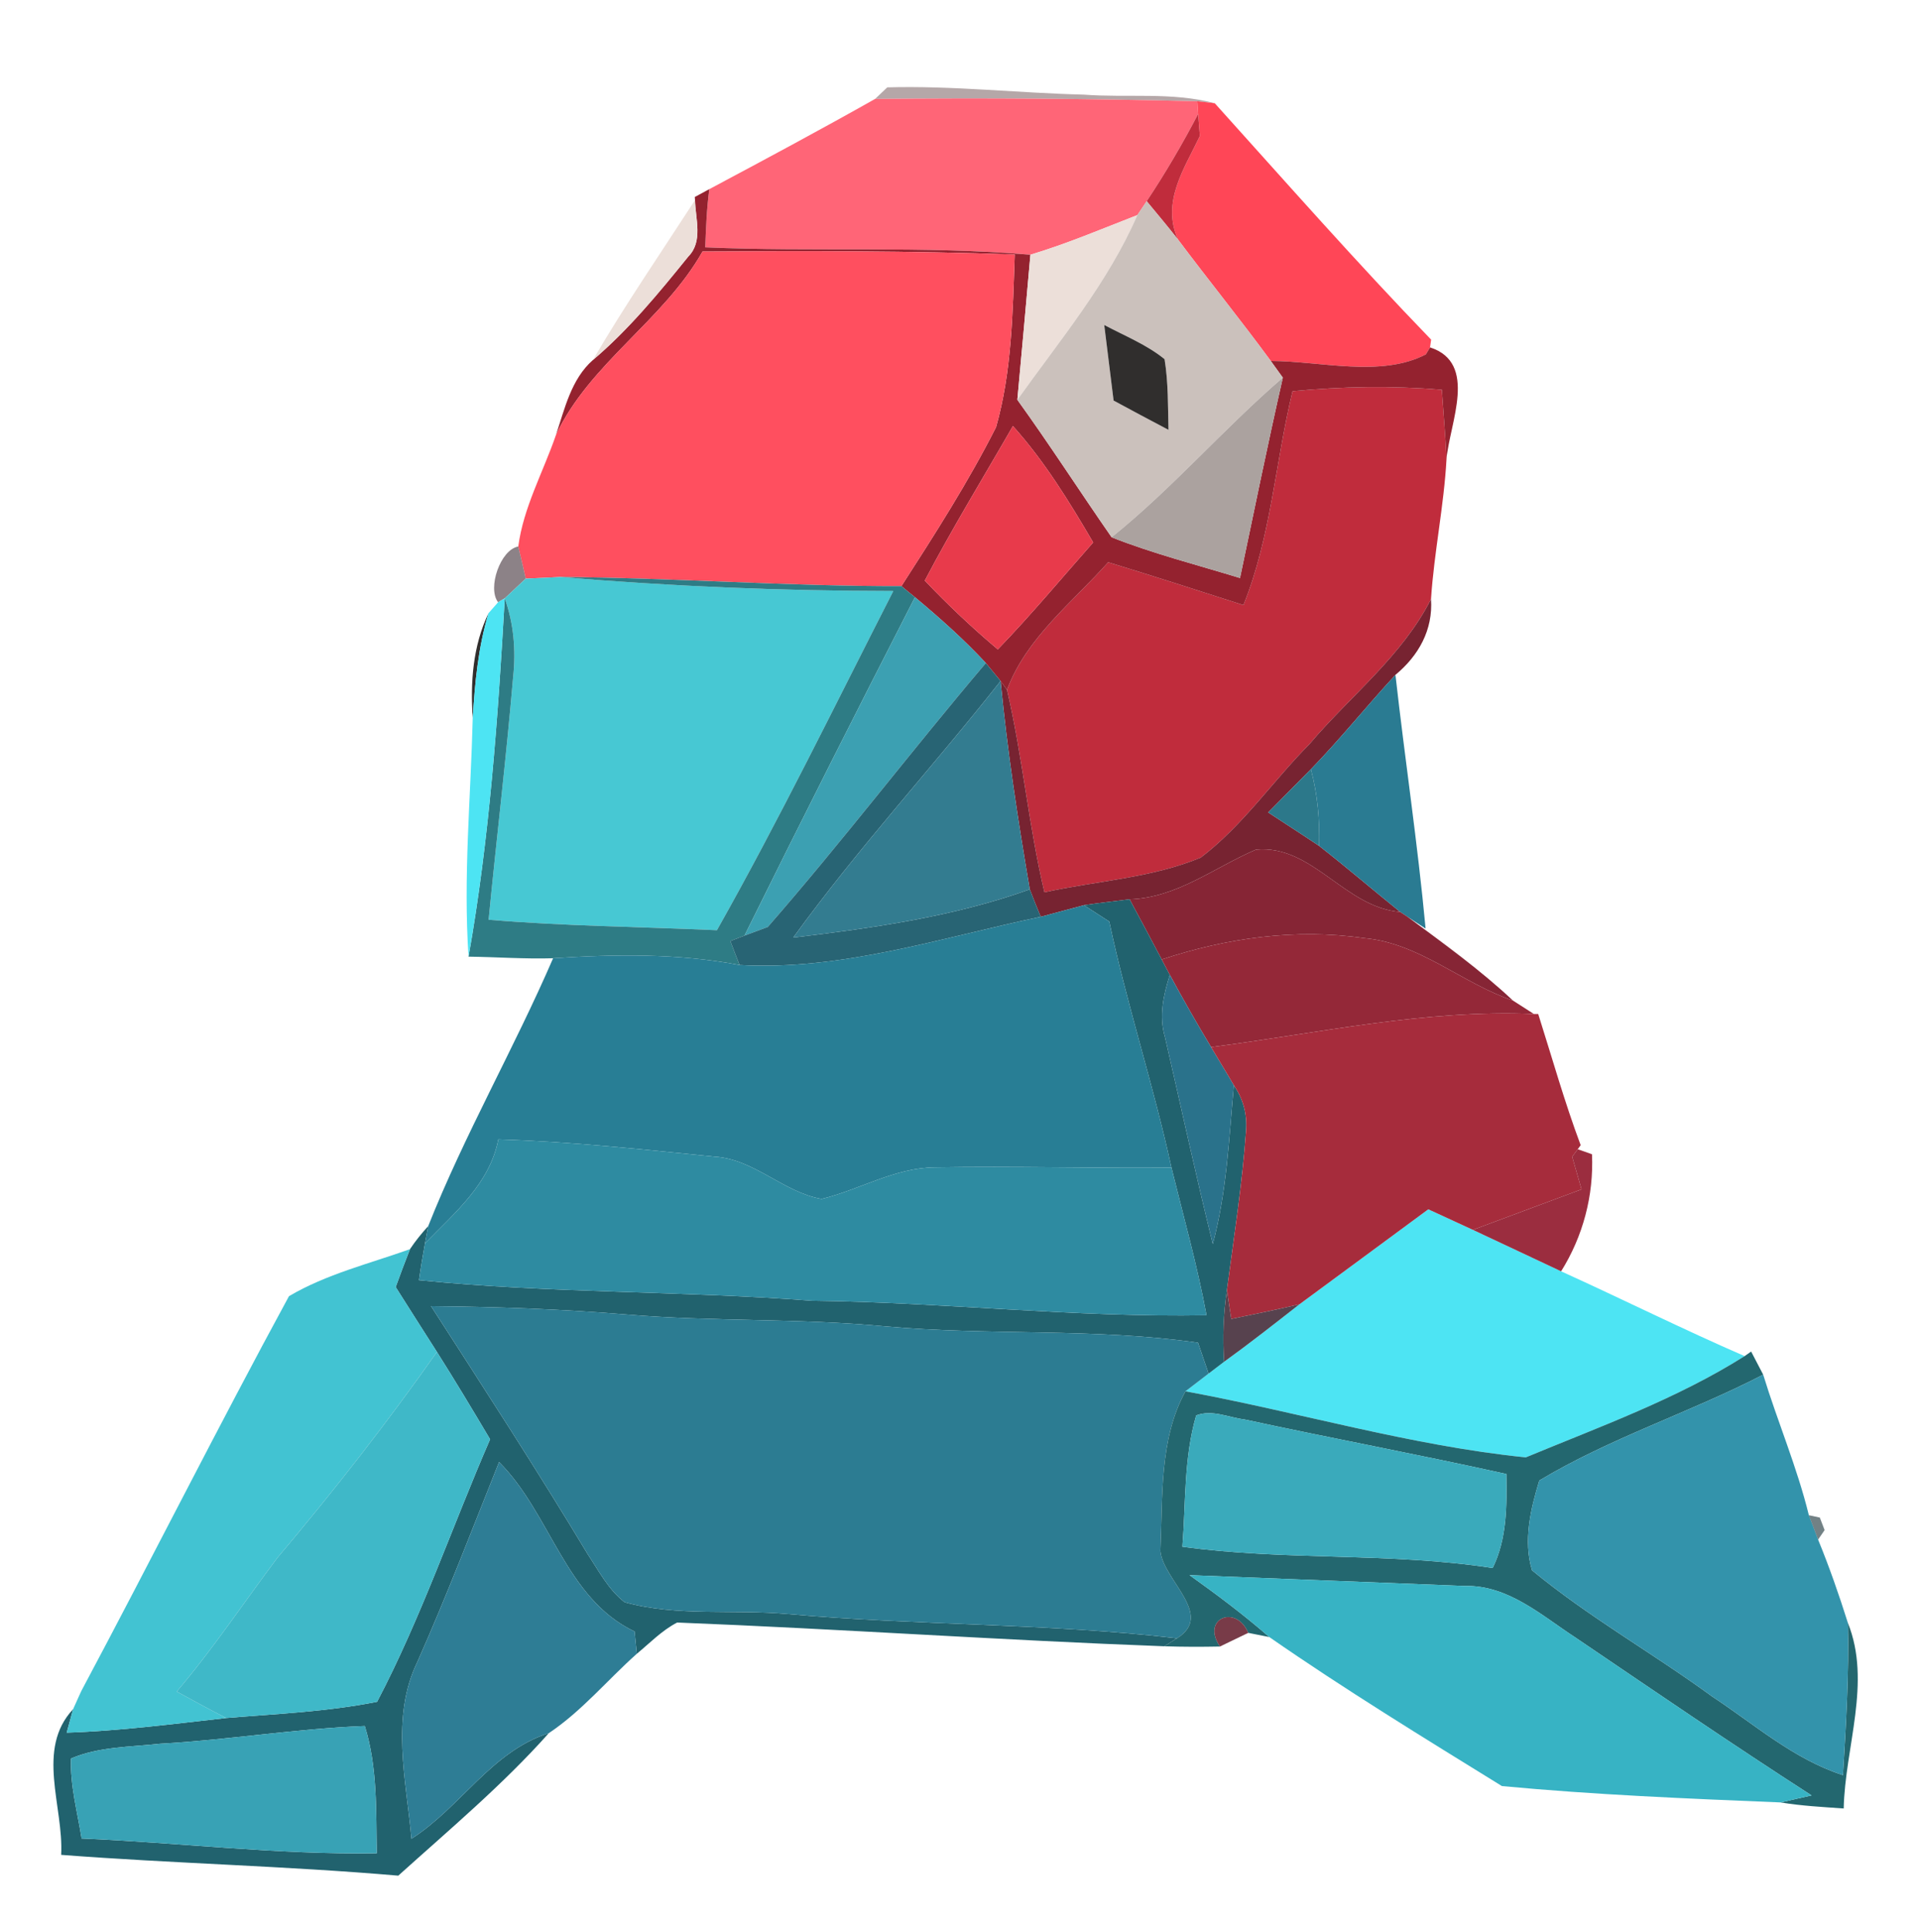 <?xml version="1.0" encoding="UTF-8" ?>
<!DOCTYPE svg PUBLIC "-//W3C//DTD SVG 1.1//EN" "http://www.w3.org/Graphics/SVG/1.1/DTD/svg11.dtd">
<svg width="156pt" height="157pt" viewBox="0 0 156 157" version="1.1" xmlns="http://www.w3.org/2000/svg">
<g id="#3811145f">
<path fill="#381114" opacity="0.37" d=" M 71.10 8.04 C 71.35 7.80 71.85 7.33 72.09 7.10 C 77.41 6.95 82.73 7.56 88.05 7.69 C 91.60 7.96 95.22 7.46 98.70 8.39 C 98.35 8.35 97.64 8.27 97.28 8.23 C 88.56 8.01 79.83 7.95 71.10 8.04 Z" />
</g>
<g id="#ff6577ff">
<path fill="#ff6577" opacity="1.00" d=" M 57.63 15.37 C 62.14 12.97 66.65 10.55 71.10 8.04 C 79.83 7.95 88.56 8.01 97.28 8.23 L 97.35 9.26 C 96.08 11.69 94.69 14.06 93.17 16.35 C 92.98 16.63 92.60 17.20 92.41 17.48 C 89.53 18.60 86.68 19.81 83.72 20.70 C 74.93 19.96 66.11 20.48 57.30 20.10 C 57.36 18.52 57.42 16.94 57.63 15.37 Z" />
</g>
<g id="#ff4657ff">
<path fill="#ff4657" opacity="1.00" d=" M 97.28 8.23 C 97.64 8.27 98.35 8.35 98.70 8.39 C 104.51 14.84 110.25 21.36 116.28 27.60 L 116.19 28.23 L 115.85 28.80 C 112.20 30.69 107.36 29.35 103.25 29.33 C 100.80 25.99 98.19 22.77 95.71 19.46 C 94.34 16.41 96.23 13.70 97.49 11.05 C 97.46 10.60 97.39 9.70 97.35 9.26 L 97.28 8.23 Z" />
</g>
<g id="#c02c3cff">
<path fill="#c02c3c" opacity="1.00" d=" M 93.17 16.35 C 94.69 14.06 96.08 11.69 97.35 9.26 C 97.39 9.70 97.46 10.60 97.49 11.05 C 96.23 13.70 94.34 16.41 95.71 19.46 C 94.88 18.40 94.02 17.38 93.17 16.35 Z" />
<path fill="#c02c3c" opacity="1.00" d=" M 105.02 31.79 C 109.05 31.40 113.11 31.34 117.15 31.67 C 117.28 33.54 117.44 35.42 117.53 37.30 C 117.32 41.11 116.52 44.87 116.27 48.68 C 113.93 53.32 109.71 56.55 106.40 60.46 C 103.41 63.48 100.97 67.10 97.56 69.69 C 93.54 71.36 89.08 71.58 84.86 72.51 C 83.57 67.08 83.09 61.49 81.82 56.06 C 83.40 51.82 87.12 48.97 90.04 45.69 C 93.71 46.81 97.37 47.99 101.03 49.17 C 103.27 43.61 103.62 37.57 105.02 31.79 Z" />
</g>
<g id="#94222fff">
<path fill="#94222f" opacity="1.00" d=" M 56.45 16.01 C 56.75 15.85 57.33 15.53 57.63 15.37 C 57.42 16.94 57.36 18.52 57.30 20.10 C 66.11 20.48 74.93 19.96 83.72 20.70 C 83.37 24.63 83.03 28.56 82.66 32.49 C 85.30 36.15 87.74 39.95 90.32 43.66 C 93.71 45.00 97.26 45.90 100.75 46.97 C 101.89 41.53 103.00 36.10 104.23 30.69 C 103.98 30.35 103.49 29.67 103.25 29.33 C 107.36 29.35 112.20 30.69 115.85 28.80 L 116.19 28.23 C 120.12 29.50 117.78 34.38 117.53 37.30 C 117.44 35.42 117.28 33.54 117.15 31.67 C 113.11 31.34 109.05 31.40 105.02 31.79 C 103.62 37.57 103.27 43.61 101.03 49.17 C 97.37 47.99 93.71 46.81 90.04 45.69 C 87.12 48.97 83.40 51.82 81.82 56.06 L 81.30 55.34 C 81.00 54.97 80.40 54.24 80.10 53.88 C 78.32 51.96 76.35 50.21 74.34 48.53 C 74.06 48.31 73.52 47.86 73.24 47.63 C 75.95 43.42 78.67 39.18 80.93 34.71 C 82.22 30.17 82.28 25.37 82.45 20.68 C 74.00 20.38 65.53 20.39 57.08 20.44 C 53.90 26.06 47.93 29.49 45.17 35.35 C 45.88 33.22 46.41 30.81 48.17 29.26 C 51.09 26.78 53.53 23.81 55.93 20.84 C 57.14 19.61 56.50 17.77 56.47 16.26 L 56.45 16.01 M 82.30 34.62 C 79.90 38.80 77.38 42.91 75.14 47.18 C 77.01 49.15 78.99 51.02 81.07 52.77 C 83.77 49.98 86.25 46.99 88.82 44.08 C 86.88 40.77 84.87 37.48 82.30 34.62 Z" />
</g>
<g id="#ecdfd9ff">
<path fill="#ecdfd9" opacity="1.00" d=" M 56.47 16.26 C 56.50 17.77 57.14 19.61 55.93 20.84 C 53.53 23.81 51.09 26.78 48.17 29.26 C 50.76 24.82 53.68 20.57 56.47 16.26 Z" />
<path fill="#ecdfd9" opacity="1.00" d=" M 83.72 20.70 C 86.68 19.81 89.53 18.60 92.41 17.48 C 90.01 22.99 86.12 27.64 82.66 32.49 C 83.03 28.56 83.37 24.63 83.72 20.70 Z" />
</g>
<g id="#cbc1bcff">
<path fill="#cbc1bc" opacity="1.00" d=" M 92.41 17.48 C 92.60 17.20 92.98 16.63 93.17 16.35 C 94.02 17.38 94.88 18.40 95.71 19.46 C 98.19 22.77 100.80 25.99 103.25 29.33 C 103.49 29.67 103.98 30.35 104.23 30.69 C 99.42 34.83 95.27 39.68 90.32 43.66 C 87.74 39.95 85.30 36.15 82.66 32.49 C 86.12 27.64 90.01 22.99 92.41 17.48 M 89.72 26.41 C 89.97 28.45 90.23 30.50 90.48 32.55 C 91.96 33.35 93.45 34.15 94.94 34.93 C 94.89 33.02 94.93 31.09 94.62 29.19 C 93.16 28.00 91.37 27.29 89.72 26.41 Z" />
</g>
<g id="#ff4f5fff">
<path fill="#ff4f5f" opacity="1.00" d=" M 57.08 20.44 C 65.53 20.39 74.00 20.38 82.45 20.68 C 82.28 25.37 82.22 30.17 80.93 34.71 C 78.67 39.18 75.95 43.42 73.24 47.63 C 63.99 47.65 54.76 46.95 45.52 46.89 C 44.82 46.93 43.42 46.99 42.72 47.02 C 42.52 46.15 42.32 45.28 42.11 44.41 C 42.52 41.25 44.14 38.35 45.17 35.35 C 47.93 29.49 53.90 26.06 57.08 20.44 Z" />
</g>
<g id="#302e2dff">
<path fill="#302e2d" opacity="1.00" d=" M 89.72 26.41 C 91.37 27.29 93.16 28.00 94.62 29.19 C 94.93 31.09 94.89 33.02 94.94 34.93 C 93.45 34.15 91.96 33.35 90.48 32.55 C 90.23 30.50 89.97 28.45 89.72 26.41 Z" />
<path fill="#302e2d" opacity="1.00" d=" M 38.41 58.35 C 38.21 55.44 38.42 52.49 39.69 49.83 C 38.86 52.59 38.58 55.48 38.41 58.35 Z" />
</g>
<g id="#aba29fff">
<path fill="#aba29f" opacity="1.00" d=" M 90.32 43.66 C 95.27 39.68 99.42 34.83 104.23 30.69 C 103.00 36.10 101.89 41.53 100.75 46.97 C 97.26 45.90 93.71 45.00 90.32 43.66 Z" />
</g>
<g id="#e83a4bff">
<path fill="#e83a4b" opacity="1.00" d=" M 82.30 34.62 C 84.87 37.48 86.88 40.77 88.82 44.08 C 86.25 46.99 83.77 49.98 81.07 52.77 C 78.99 51.02 77.01 49.15 75.14 47.18 C 77.38 42.91 79.90 38.80 82.30 34.62 Z" />
</g>
<g id="#6b5e64c5">
<path fill="#6b5e64" opacity="0.77" d=" M 40.47 48.94 C 39.58 47.79 40.66 44.66 42.11 44.41 C 42.32 45.28 42.52 46.15 42.72 47.02 C 42.15 47.55 41.57 48.09 41.01 48.62 L 40.47 48.94 Z" />
</g>
<g id="#47c8d3ff">
<path fill="#47c8d3" opacity="1.00" d=" M 42.72 47.02 C 43.42 46.99 44.82 46.93 45.52 46.89 C 54.51 47.65 63.55 48.02 72.58 48.03 C 67.87 57.25 63.34 66.57 58.25 75.59 C 52.06 75.31 45.87 75.26 39.70 74.74 C 40.34 68.17 41.13 61.61 41.69 55.03 C 41.93 52.86 41.74 50.68 41.01 48.62 C 41.57 48.09 42.15 47.55 42.72 47.02 Z" />
</g>
<g id="#2e7c85ff">
<path fill="#2e7c85" opacity="1.00" d=" M 45.52 46.89 C 54.76 46.95 63.99 47.65 73.24 47.63 C 73.52 47.86 74.06 48.31 74.34 48.53 C 69.66 57.67 65.03 66.83 60.49 76.03 C 60.20 76.14 59.62 76.36 59.34 76.47 C 59.52 76.96 59.90 77.93 60.09 78.42 C 55.09 77.46 49.99 77.54 44.94 77.87 C 42.65 77.94 40.36 77.77 38.07 77.74 C 39.77 68.13 40.46 58.35 41.01 48.62 C 41.74 50.68 41.93 52.86 41.69 55.03 C 41.13 61.61 40.34 68.17 39.70 74.74 C 45.87 75.26 52.06 75.31 58.25 75.59 C 63.34 66.57 67.87 57.25 72.58 48.03 C 63.55 48.02 54.51 47.65 45.52 46.89 Z" />
</g>
<g id="#4de4f3ff">
<path fill="#4de4f3" opacity="1.00" d=" M 40.47 48.94 L 41.01 48.62 C 40.46 58.35 39.77 68.13 38.07 77.74 C 37.63 71.28 38.25 64.80 38.41 58.35 C 38.58 55.48 38.86 52.59 39.69 49.83 L 40.47 48.94 Z" />
<path fill="#4de4f3" opacity="1.00" d=" M 105.58 105.99 C 109.07 103.41 112.57 100.85 116.05 98.27 C 117.25 98.82 118.46 99.38 119.67 99.94 C 122.06 101.05 124.44 102.19 126.84 103.31 C 131.82 105.57 136.73 108.02 141.75 110.20 C 136.24 113.68 129.98 115.94 123.97 118.43 C 114.67 117.49 105.54 114.76 96.32 113.06 C 96.79 112.70 97.73 111.98 98.20 111.62 C 98.51 111.38 99.14 110.90 99.46 110.66 C 101.54 109.16 103.56 107.57 105.58 105.99 Z" />
</g>
<g id="#3ca0b2ff">
<path fill="#3ca0b2" opacity="1.00" d=" M 74.34 48.53 C 76.35 50.21 78.32 51.96 80.10 53.88 C 74.10 60.95 68.47 68.35 62.38 75.33 C 61.90 75.51 60.96 75.85 60.49 76.03 C 65.03 66.83 69.66 57.67 74.34 48.53 Z" />
</g>
<g id="#772331fc">
<path fill="#772331" opacity="1.00" d=" M 106.40 60.46 C 109.71 56.55 113.93 53.32 116.27 48.68 C 116.44 51.19 115.26 53.28 113.38 54.84 C 111.05 57.36 108.90 60.05 106.51 62.51 C 105.35 63.68 104.19 64.85 103.04 66.02 C 104.42 66.93 105.81 67.82 107.18 68.74 C 109.41 70.48 111.56 72.33 113.77 74.11 C 109.25 73.74 106.64 68.62 102.05 69.04 C 98.66 70.49 95.63 72.96 91.78 73.08 C 90.54 73.24 89.30 73.37 88.07 73.56 C 87.19 73.80 85.44 74.26 84.56 74.50 C 84.25 73.76 83.96 73.02 83.67 72.27 C 82.71 66.66 81.84 61.01 81.30 55.34 L 81.82 56.06 C 83.09 61.49 83.57 67.08 84.86 72.51 C 89.08 71.58 93.54 71.36 97.56 69.69 C 100.97 67.10 103.41 63.48 106.40 60.46 Z" />
</g>
<g id="#286474ff">
<path fill="#286474" opacity="1.00" d=" M 80.10 53.88 C 80.40 54.24 81.00 54.97 81.30 55.34 C 75.77 62.36 69.69 68.95 64.45 76.19 C 70.93 75.41 77.50 74.49 83.67 72.27 C 83.96 73.02 84.25 73.76 84.56 74.50 C 76.51 76.19 68.38 78.89 60.09 78.42 C 59.90 77.93 59.52 76.96 59.34 76.47 C 59.62 76.36 60.20 76.14 60.49 76.03 C 60.96 75.85 61.90 75.51 62.38 75.33 C 68.47 68.35 74.10 60.95 80.10 53.88 Z" />
</g>
<g id="#2a7b92ff">
<path fill="#2a7b92" opacity="1.00" d=" M 106.51 62.51 C 108.90 60.05 111.05 57.36 113.38 54.84 C 114.15 61.72 115.19 68.57 115.83 75.46 L 114.36 74.50 L 113.77 74.11 C 111.56 72.33 109.41 70.48 107.18 68.74 C 107.24 66.64 107.05 64.54 106.51 62.51 Z" />
</g>
<g id="#337c90ff">
<path fill="#337c90" opacity="1.00" d=" M 64.45 76.19 C 69.69 68.95 75.77 62.36 81.30 55.34 C 81.84 61.01 82.71 66.66 83.67 72.27 C 77.50 74.49 70.93 75.41 64.45 76.19 Z" />
</g>
<g id="#2c788aff">
<path fill="#2c788a" opacity="1.00" d=" M 103.04 66.02 C 104.19 64.85 105.35 63.68 106.51 62.51 C 107.05 64.54 107.24 66.64 107.18 68.74 C 105.81 67.82 104.42 66.93 103.04 66.02 Z" />
</g>
<g id="#862535ff">
<path fill="#862535" opacity="1.00" d=" M 91.78 73.08 C 95.63 72.96 98.66 70.49 102.05 69.04 C 106.64 68.62 109.25 73.74 113.77 74.11 L 114.36 74.50 C 117.29 76.67 120.27 78.81 122.93 81.31 C 118.76 79.89 115.32 76.62 110.81 76.23 C 105.28 75.43 99.66 76.22 94.39 77.97 C 93.53 76.33 92.65 74.70 91.78 73.08 Z" />
</g>
<g id="#21626eff">
<path fill="#21626e" opacity="1.00" d=" M 88.07 73.56 C 89.30 73.37 90.54 73.24 91.78 73.08 C 92.65 74.70 93.53 76.33 94.39 77.97 C 94.55 78.28 94.88 78.91 95.05 79.22 C 94.53 80.85 94.15 82.57 94.65 84.26 C 95.94 89.87 97.16 95.50 98.54 101.09 C 99.67 96.88 99.86 92.51 100.25 88.19 C 101.02 89.33 101.35 90.56 101.24 91.91 C 100.93 96.23 100.26 100.52 99.69 104.81 C 99.40 106.75 99.33 108.71 99.46 110.66 C 99.14 110.90 98.51 111.38 98.20 111.62 C 97.91 110.78 97.62 109.95 97.34 109.11 C 88.91 107.90 80.36 108.55 71.90 107.78 C 64.92 107.11 57.91 107.41 50.93 106.82 C 45.64 106.38 40.33 106.19 35.02 106.14 C 39.33 112.83 43.67 119.51 47.77 126.33 C 48.67 127.68 49.44 129.19 50.75 130.20 C 55.05 131.39 59.60 130.76 64.00 131.16 C 74.53 132.10 85.13 131.90 95.63 133.13 L 94.60 133.78 C 81.40 133.29 68.22 132.37 55.02 131.85 C 53.78 132.49 52.81 133.51 51.74 134.39 C 51.68 133.79 51.62 133.18 51.56 132.58 C 45.92 129.90 44.75 123.00 40.55 118.81 C 38.38 124.23 36.29 129.69 33.92 135.03 C 31.72 139.55 33.01 144.66 33.43 149.42 C 37.43 146.87 39.92 142.33 44.59 140.84 C 40.86 145.03 36.53 148.66 32.36 152.42 C 23.25 151.63 14.09 151.43 4.97 150.73 C 5.18 146.79 2.89 142.15 5.94 138.89 L 5.42 140.80 C 9.76 140.66 14.07 140.09 18.38 139.61 C 22.47 139.27 26.60 139.10 30.64 138.29 C 34.22 131.47 36.74 124.05 39.82 116.96 C 38.41 114.58 36.98 112.20 35.50 109.86 C 34.38 108.10 33.26 106.35 32.15 104.59 C 32.52 103.56 32.91 102.53 33.31 101.51 C 33.75 100.85 34.25 100.23 34.79 99.64 L 34.53 101.04 C 34.35 102.03 34.18 103.03 34.04 104.03 C 44.65 105.10 55.35 104.89 65.99 105.70 C 76.68 105.83 87.34 107.07 98.03 106.88 C 97.28 102.83 96.16 98.87 95.18 94.88 C 93.72 88.16 91.55 81.62 90.13 74.89 C 89.61 74.56 88.58 73.89 88.07 73.56 M 13.01 141.70 C 10.59 141.97 8.04 141.93 5.77 142.90 C 5.69 145.10 6.29 147.25 6.63 149.40 C 14.64 149.74 22.58 150.73 30.61 150.60 C 30.55 147.13 30.68 143.61 29.64 140.26 C 24.08 140.47 18.57 141.39 13.01 141.70 Z" />
</g>
<g id="#287e95ff">
<path fill="#287e95" opacity="1.00" d=" M 84.56 74.50 C 85.44 74.26 87.19 73.80 88.07 73.56 C 88.58 73.89 89.61 74.56 90.13 74.89 C 91.55 81.62 93.72 88.16 95.18 94.88 C 88.78 94.94 82.39 94.75 75.99 94.86 C 72.72 94.88 69.86 96.67 66.76 97.43 C 63.66 96.90 61.28 94.18 58.04 93.99 C 52.20 93.40 46.36 92.77 40.49 92.59 C 39.79 96.19 36.95 98.55 34.53 101.04 L 34.79 99.64 C 37.74 92.21 41.76 85.22 44.94 77.87 C 49.99 77.54 55.09 77.46 60.09 78.42 C 68.38 78.89 76.51 76.19 84.56 74.50 Z" />
</g>
<g id="#942838ff">
<path fill="#942838" opacity="1.00" d=" M 94.39 77.97 C 99.66 76.22 105.28 75.43 110.81 76.23 C 115.32 76.62 118.76 79.89 122.93 81.31 C 123.36 81.58 124.21 82.13 124.63 82.40 C 115.77 82.02 107.12 83.96 98.40 85.09 C 97.24 83.16 96.12 81.20 95.05 79.22 C 94.88 78.91 94.55 78.28 94.39 77.97 Z" />
</g>
<g id="#2a728bff">
<path fill="#2a728b" opacity="1.00" d=" M 94.65 84.26 C 94.15 82.57 94.53 80.85 95.05 79.22 C 96.12 81.20 97.24 83.16 98.40 85.09 C 99.01 86.13 99.65 87.15 100.25 88.19 C 99.86 92.51 99.67 96.88 98.54 101.09 C 97.16 95.50 95.94 89.87 94.65 84.26 Z" />
</g>
<g id="#a62c3cff">
<path fill="#a62c3c" opacity="1.00" d=" M 98.40 85.09 C 107.12 83.96 115.77 82.02 124.63 82.40 L 124.98 82.40 C 126.11 85.96 127.12 89.56 128.43 93.06 L 128.19 93.39 C 128.08 93.54 127.85 93.85 127.74 94.00 C 127.93 94.66 128.31 95.99 128.50 96.65 C 125.56 97.75 122.61 98.84 119.67 99.94 C 118.46 99.38 117.25 98.82 116.05 98.27 C 112.57 100.85 109.07 103.41 105.58 105.99 C 103.74 106.42 101.89 106.80 100.04 107.18 C 99.95 106.59 99.77 105.41 99.69 104.81 C 100.26 100.52 100.93 96.23 101.24 91.91 C 101.35 90.56 101.02 89.33 100.25 88.19 C 99.65 87.15 99.01 86.13 98.40 85.09 Z" />
</g>
<g id="#2e8ba1ff">
<path fill="#2e8ba1" opacity="1.00" d=" M 40.49 92.59 C 46.36 92.77 52.20 93.40 58.04 93.99 C 61.28 94.18 63.66 96.90 66.76 97.43 C 69.86 96.67 72.72 94.88 75.99 94.86 C 82.39 94.75 88.78 94.94 95.18 94.88 C 96.16 98.87 97.28 102.83 98.03 106.88 C 87.34 107.07 76.68 105.83 65.99 105.70 C 55.35 104.89 44.65 105.10 34.04 104.03 C 34.18 103.03 34.35 102.03 34.53 101.04 C 36.95 98.55 39.79 96.19 40.49 92.59 Z" />
</g>
<g id="#9b2d3fff">
<path fill="#9b2d3f" opacity="1.00" d=" M 128.19 93.39 C 128.48 93.49 129.06 93.69 129.35 93.80 C 129.50 97.14 128.62 100.47 126.84 103.31 C 124.44 102.19 122.06 101.05 119.67 99.94 C 122.61 98.84 125.56 97.75 128.50 96.65 C 128.31 95.99 127.93 94.66 127.74 94.00 C 127.85 93.85 128.08 93.54 128.19 93.39 Z" />
</g>
<g id="#42c3d2ff">
<path fill="#42c3d2" opacity="1.00" d=" M 23.48 105.33 C 26.51 103.54 30.01 102.69 33.31 101.51 C 32.91 102.53 32.52 103.56 32.15 104.59 C 33.26 106.35 34.38 108.10 35.50 109.86 C 31.45 115.63 27.08 121.20 22.53 126.60 C 19.81 130.22 17.30 134.00 14.36 137.46 C 15.69 138.19 17.03 138.92 18.38 139.61 C 14.07 140.09 9.76 140.66 5.42 140.80 L 5.94 138.89 L 6.53 137.58 C 6.55 137.53 6.60 137.44 6.62 137.39 C 12.30 126.74 17.72 115.93 23.48 105.33 Z" />
</g>
<g id="#57424eff">
<path fill="#57424e" opacity="1.00" d=" M 99.46 110.66 C 99.33 108.71 99.40 106.75 99.69 104.81 C 99.77 105.41 99.95 106.59 100.04 107.18 C 101.89 106.80 103.74 106.42 105.58 105.99 C 103.56 107.57 101.54 109.16 99.46 110.66 Z" />
</g>
<g id="#2c7c92ff">
<path fill="#2c7c92" opacity="1.00" d=" M 35.02 106.14 C 40.33 106.19 45.64 106.38 50.93 106.82 C 57.91 107.41 64.92 107.11 71.90 107.78 C 80.36 108.55 88.91 107.90 97.34 109.11 C 97.62 109.95 97.91 110.78 98.20 111.62 C 97.73 111.98 96.79 112.70 96.32 113.06 C 94.17 116.95 94.48 121.73 94.28 126.04 C 94.51 128.41 98.70 131.24 95.63 133.13 C 85.13 131.90 74.53 132.10 64.00 131.16 C 59.60 130.76 55.05 131.39 50.75 130.20 C 49.44 129.19 48.67 127.68 47.77 126.33 C 43.67 119.51 39.33 112.83 35.02 106.14 Z" />
</g>
<g id="#3fb8c8ff">
<path fill="#3fb8c8" opacity="1.00" d=" M 35.50 109.86 C 36.98 112.20 38.41 114.58 39.82 116.96 C 36.74 124.05 34.22 131.47 30.64 138.29 C 26.60 139.10 22.47 139.27 18.38 139.61 C 17.03 138.92 15.69 138.19 14.36 137.46 C 17.30 134.00 19.81 130.22 22.53 126.60 C 27.08 121.20 31.45 115.63 35.50 109.86 Z" />
</g>
<g id="#23676fff">
<path fill="#23676f" opacity="1.00" d=" M 141.75 110.20 L 142.28 109.83 C 142.53 110.30 143.01 111.24 143.26 111.71 C 137.29 114.79 130.81 116.86 125.07 120.31 C 124.36 122.62 123.75 125.23 124.48 127.61 C 129.07 131.40 134.31 134.35 139.11 137.86 C 142.56 140.13 145.74 142.96 149.74 144.25 C 149.99 140.13 150.24 136.00 150.14 131.88 C 152.08 136.70 149.91 141.95 149.80 146.96 C 148.08 146.84 146.37 146.75 144.68 146.47 C 145.31 146.32 146.57 146.04 147.19 145.90 C 140.72 141.73 134.36 137.38 127.99 133.06 C 125.23 131.26 122.53 128.80 119.02 128.88 C 111.56 128.58 104.11 128.30 96.65 128.00 C 98.88 129.59 101.07 131.23 103.13 133.03 C 102.70 132.95 101.85 132.78 101.42 132.69 C 100.44 130.35 97.56 131.51 99.12 133.80 C 97.61 133.83 96.11 133.83 94.60 133.78 L 95.63 133.13 C 98.70 131.24 94.51 128.41 94.28 126.04 C 94.48 121.73 94.17 116.95 96.32 113.06 C 105.54 114.76 114.67 117.49 123.97 118.43 C 129.98 115.94 136.24 113.68 141.75 110.20 M 97.19 115.02 C 96.18 118.48 96.35 122.13 96.07 125.69 C 104.43 126.84 112.93 126.13 121.28 127.42 C 122.45 125.03 122.43 122.37 122.39 119.78 C 115.32 118.21 108.20 116.88 101.12 115.35 C 99.82 115.19 98.48 114.52 97.19 115.02 Z" />
</g>
<g id="#3393abff">
<path fill="#3393ab" opacity="1.00" d=" M 125.07 120.31 C 130.81 116.86 137.29 114.79 143.26 111.71 C 144.43 115.54 146.02 119.24 146.97 123.13 C 147.16 123.63 147.53 124.62 147.72 125.11 C 148.63 127.33 149.42 129.59 150.14 131.88 C 150.24 136.00 149.99 140.13 149.74 144.25 C 145.74 142.96 142.56 140.13 139.11 137.86 C 134.31 134.35 129.07 131.40 124.48 127.61 C 123.75 125.23 124.36 122.62 125.07 120.31 Z" />
</g>
<g id="#3aaabbff">
<path fill="#3aaabb" opacity="1.00" d=" M 97.19 115.02 C 98.48 114.52 99.82 115.19 101.12 115.35 C 108.20 116.88 115.32 118.21 122.39 119.78 C 122.43 122.37 122.45 125.03 121.28 127.42 C 112.93 126.13 104.43 126.84 96.07 125.69 C 96.35 122.13 96.18 118.48 97.19 115.02 Z" />
</g>
<g id="#2e7d95ff">
<path fill="#2e7d95" opacity="1.00" d=" M 40.55 118.81 C 44.75 123.00 45.92 129.90 51.56 132.58 C 51.62 133.18 51.68 133.79 51.74 134.39 C 49.35 136.52 47.27 139.05 44.59 140.84 C 39.92 142.33 37.43 146.87 33.43 149.42 C 33.01 144.66 31.72 139.55 33.92 135.03 C 36.29 129.69 38.38 124.23 40.55 118.81 Z" />
</g>
<g id="#0d272d94">
<path fill="#0d272d" opacity="0.58" d=" M 146.97 123.13 L 147.86 123.32 L 148.25 124.34 L 147.72 125.11 C 147.53 124.62 147.16 123.63 146.97 123.13 Z" />
</g>
<g id="#37b3c4ff">
<path fill="#37b3c4" opacity="1.00" d=" M 96.65 128.00 C 104.11 128.30 111.56 128.58 119.02 128.88 C 122.53 128.80 125.23 131.26 127.99 133.06 C 134.36 137.38 140.72 141.73 147.19 145.90 C 146.57 146.04 145.31 146.32 144.68 146.47 C 137.13 146.16 129.54 145.85 122.03 145.14 C 115.67 141.21 109.27 137.29 103.13 133.03 C 101.07 131.23 98.88 129.59 96.65 128.00 Z" />
</g>
<g id="#662130e0">
<path fill="#662130" opacity="0.88" d=" M 99.12 133.80 C 97.56 131.51 100.44 130.35 101.42 132.69 C 100.84 132.97 99.70 133.52 99.12 133.80 Z" />
</g>
<g id="#112d3597">
<path fill="#112d35" opacity="0.59" d=" M 6.53 137.58 C 6.55 137.53 6.60 137.44 6.62 137.39 C 6.60 137.44 6.55 137.53 6.53 137.58 Z" />
</g>
<g id="#38a2b5ff">
<path fill="#38a2b5" opacity="1.00" d=" M 13.01 141.70 C 18.57 141.39 24.08 140.47 29.64 140.26 C 30.68 143.61 30.55 147.13 30.61 150.60 C 22.58 150.73 14.64 149.74 6.63 149.40 C 6.29 147.25 5.69 145.10 5.77 142.90 C 8.04 141.93 10.59 141.97 13.01 141.70 Z" />
</g>
</svg>
